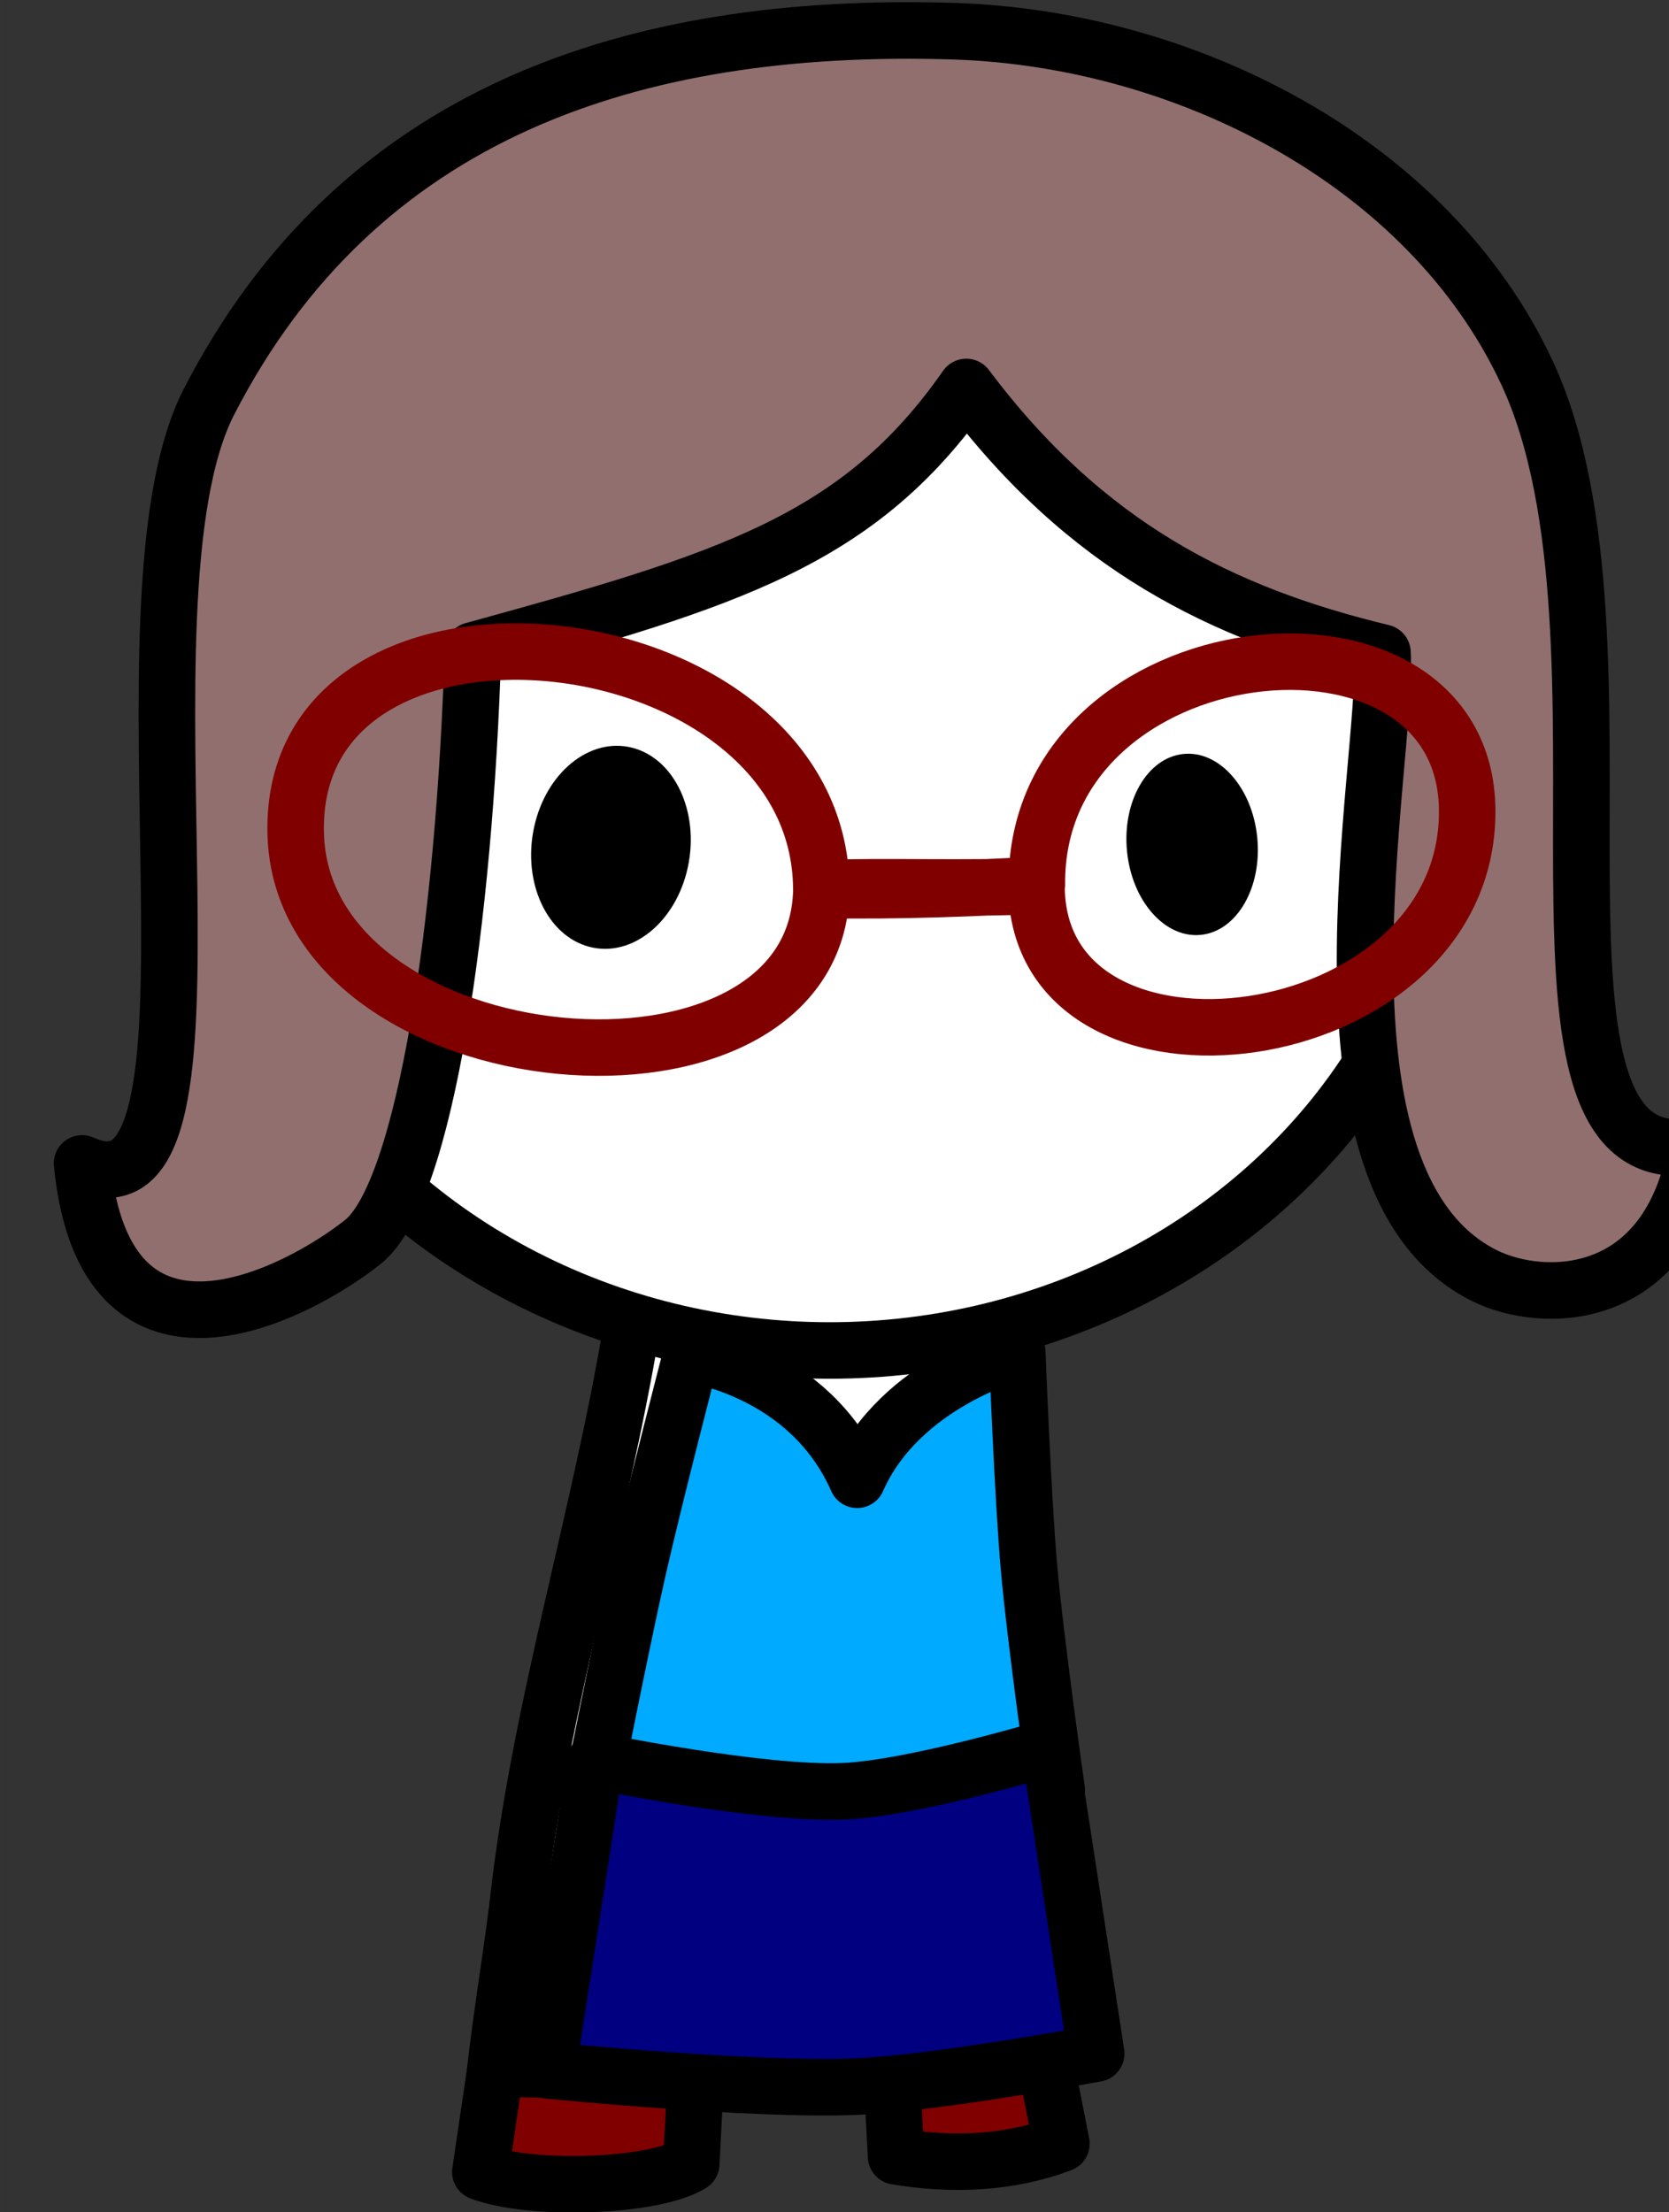 <?xml version="1.0" encoding="UTF-8" standalone="no"?>
<!-- Created with Inkscape (http://www.inkscape.org/) -->

<svg
   width="36.545mm"
   height="48.432mm"
   viewBox="0 0 138.122 183.05"
   version="1.1"
   id="svg1"
   inkscape:version="1.2.2 (732a01da63, 2022-12-09)"
   sodipodi:docname="characters.svg"
   xml:space="preserve"
   xmlns:inkscape="http://www.inkscape.org/namespaces/inkscape"
   xmlns:sodipodi="http://sodipodi.sourceforge.net/DTD/sodipodi-0.dtd"
   xmlns="http://www.w3.org/2000/svg"
   xmlns:svg="http://www.w3.org/2000/svg"><rect x="0" y="0" width="138.122" height="183.05" fill="#333333" stroke="none"/><sodipodi:namedview
     id="namedview1"
     pagecolor="#ffffff"
     bordercolor="#000000"
     borderopacity="0.25"
     inkscape:showpageshadow="2"
     inkscape:pageopacity="0.0"
     inkscape:pagecheckerboard="0"
     inkscape:deskcolor="#d1d1d1"
     inkscape:document-units="mm"
     inkscape:zoom="0.49"
     inkscape:cx="1133.6735"
     inkscape:cy="539.79592"
     inkscape:window-width="1827"
     inkscape:window-height="1057"
     inkscape:window-x="-9"
     inkscape:window-y="-9"
     inkscape:window-maximized="1"
     inkscape:current-layer="layer1"
     showgrid="true"><inkscape:grid
       id="grid11"
       units="mm"
       originx="-23.279"
       originy="-44.409"
       spacingx="3.78"
       spacingy="3.78"
       empcolor="#0099e5"
       empopacity="0.302"
       color="#0099e5"
       opacity="0.149"
       empspacing="5"
       dotted="false"
       gridanglex="30"
       gridanglez="30"
       visible="true" /></sodipodi:namedview><defs
     id="defs1"><linearGradient
       id="linearGradient4322"
       inkscape:swatch="solid"><stop
         style="stop-color:#2b1500;stop-opacity:1;"
         offset="0"
         id="stop4320" /></linearGradient><linearGradient
       id="linearGradient5259"
       inkscape:swatch="solid"><stop
         style="stop-color:#fdb6b0;stop-opacity:1;"
         offset="0"
         id="stop5257" /></linearGradient><linearGradient
       id="linearGradient5745"
       inkscape:swatch="solid"><stop
         style="stop-color:#000000;stop-opacity:1;"
         offset="0"
         id="stop5743" /></linearGradient><linearGradient
       id="linearGradient4753"
       inkscape:swatch="solid"><stop
         style="stop-color:#d1d48d;stop-opacity:1;"
         offset="0"
         id="stop4751" /></linearGradient></defs><g
     inkscape:label="Layer 1"
     inkscape:groupmode="layer"
     id="layer1"
     transform="translate(-2728.986,-52.947)"><g
       id="g68-4"
       inkscape:label="pauline"
       transform="matrix(3.117,0,0,3.117,3084.949,490.234)"
       style="display:inline"
       inkscape:highlight-color="#916f6f"><g
         id="g66-8"
         transform="translate(50.598,-0.228)"
         inkscape:label="body"
         style="display:inline"><path
           style="display:inline;fill:#ffffff;fill-opacity:1;stroke:#000000;stroke-width:1.5;stroke-linecap:round;stroke-linejoin:round;stroke-miterlimit:1001;stroke-dasharray:none;stroke-opacity:1;paint-order:fill markers stroke"
           d="m -148.032,-104.788 c -0.845,5.036 -2.403,9.979 -2.996,15.059 -0.189,1.813 -0.974,6.022 -0.617,6.445 0.358,0.424 3.87,0.142 4.463,-0.333 0.593,-0.475 0.379,-3.613 0.761,-4.096 0.382,-0.483 4.665,-0.669 4.961,-0.347 0.295,0.322 0.251,3.516 0.441,4.003 0.502,0.401 4.088,-0.339 4.088,-0.339 0,0 -1.529,-9.764 -2.006,-14.68 -0.174,-1.796 -0.313,-5.404 -0.313,-5.404"
           id="path64-9"
           sodipodi:nodetypes="czzzzzccac"
           inkscape:label="body" /><path
           style="fill:#00aaff;fill-opacity:1;stroke:#000000;stroke-width:5.669;stroke-linecap:round;stroke-linejoin:round;stroke-dasharray:none;stroke-opacity:1;paint-order:fill markers stroke"
           d="m 3447.194,221.939 c 0,0 -3.677,14.121 -5.413,21.802 -1.687,7.463 -4.872,23.606 -4.872,23.606 l 46.892,-1.786 c 0,0 -2.109,-14.734 -2.775,-22.269 -0.63,-7.118 -1.179,-21.609 -1.179,-21.609 0,0 -11.748,3.04 -16.04,12.799 -4.827,-10.985 -16.613,-12.544 -16.613,-12.544 z"
           id="path111"
           transform="matrix(0.265,0,0,0.265,-1059.95,-162.917)"
           sodipodi:nodetypes="csccsccc" /><path
           style="display:inline;fill:#800000;fill-opacity:1;stroke:#000000;stroke-width:1.5;stroke-linecap:round;stroke-linejoin:round;stroke-dasharray:none;stroke-opacity:1;paint-order:fill markers stroke"
           d="m -137.193,-86.081 0.576,2.927 c -1.355,0.517 -2.891,0.592 -4.391,0.337 l -0.168,-3.198 z"
           id="path245"
           sodipodi:nodetypes="ccccc"
           transform="translate(-1.1723441e-5)" /><path
           style="display:inline;fill:#800000;fill-opacity:1;stroke:#000000;stroke-width:1.5;stroke-linecap:round;stroke-linejoin:round;stroke-dasharray:none;stroke-opacity:1;paint-order:fill markers stroke"
           d="m -151.64,-85.146 -0.406,2.744 c 1.355,0.517 4.625,0.399 5.6,-0.215 l 0.127,-2.433 z"
           id="path244"
           sodipodi:nodetypes="ccccc"
           transform="translate(-1.1723441e-5)" /><path
           style="fill:#000080;fill-opacity:1;stroke:#000000;stroke-width:5.669;stroke-linecap:round;stroke-linejoin:round;stroke-dasharray:none;stroke-opacity:1;paint-order:fill markers stroke"
           d="m 3437.606,262.634 -4.825,31.01 c 0,0 20.573,2.068 30.867,1.636 8.104,-0.34 24.107,-3.316 24.107,-3.316 l -4.697,-30.659 c 0,0 -13.558,4.075 -20.558,4.383 -8.352,0.368 -24.894,-3.055 -24.894,-3.055 z"
           id="path246"
           sodipodi:nodetypes="ccaccac"
           transform="matrix(0.265,0,0,0.265,-1059.95,-162.917)" /><ellipse
           style="display:inline;fill:#ffffff;fill-opacity:1;stroke:#000000;stroke-width:1.5;stroke-linecap:round;stroke-linejoin:round;stroke-miterlimit:1001;stroke-dasharray:none;stroke-opacity:1;paint-order:fill markers stroke"
           id="ellipse63-0"
           ry="15.394"
           rx="16.683"
           cy="-119.605"
           cx="-142.773"
           inkscape:label="head"
           transform="translate(-1.1723441e-5)" /></g><g
         id="g67-1"
         inkscape:label="eyes"
         transform="translate(-34.323,-0.067)"
         style="display:inline"><ellipse
           style="fill:#000000;fill-opacity:1;stroke:none;stroke-width:0.594;stroke-linecap:round;stroke-linejoin:round;stroke-miterlimit:1001;stroke-dasharray:none;stroke-opacity:1;paint-order:stroke fill markers"
           id="ellipse66-34"
           cx="-86.904"
           cy="-98.341"
           rx="2.108"
           ry="2.703"
           transform="matrix(0.969,0.248,-0.209,0.978,0,0)"
           inkscape:label="right" /><ellipse
           style="fill:#000000;fill-opacity:1;stroke:none;stroke-width:0.509;stroke-linecap:round;stroke-linejoin:round;stroke-miterlimit:1001;stroke-dasharray:none;stroke-opacity:1;paint-order:stroke fill markers"
           id="ellipse67-6"
           cx="-36.557"
           cy="-122.183"
           rx="1.738"
           ry="2.413"
           transform="matrix(0.995,-0.103,0.097,0.995,0,0)"
           inkscape:label="left" /></g><path
         style="fill:#916f6f;fill-opacity:1;stroke:#000000;stroke-width:5.669;stroke-linecap:round;stroke-linejoin:round;stroke-dasharray:none;stroke-opacity:1;paint-order:fill markers stroke"
         d="m 3473.497,89.365 c -32.271,-1.007 -59.741,8.199 -74.623,37.109 -10.448,20.297 4.014,83.892 -12.722,76.315 2.327,23.511 21.846,12.89 28.14,7.863 6.294,-5.027 10.206,-32.515 11.021,-59.253 25.769,-7.07 38.726,-11.053 49.431,-26.393 11.933,15.907 25.554,22.726 41.696,26.613 0.593,11.08 -8.646,53.064 10.248,62.427 5.777,2.863 18.514,2.975 21.248,-13.032 -20.725,3.779 -4.435,-50.502 -17.031,-77.468 -9.905,-21.204 -34.377,-33.462 -57.409,-34.181 z"
         id="path110"
         sodipodi:nodetypes="ssczcccscss"
         transform="matrix(0.265,0,0,0.265,-1009.352,-163.144)" /><path
         style="fill:#000080;fill-opacity:0;stroke:#800000;stroke-width:1.5;stroke-linecap:round;stroke-linejoin:round;stroke-dasharray:none;stroke-opacity:1;paint-order:fill markers stroke"
         d="m -92.394,-116.664 c 2.133,0.038 4.162,-0.053 5.723,-0.136 -0.067,-6.873 11.399,-8.079 11.425,-1.967 0.028,6.511 -11.431,7.925 -11.435,1.99 -1.682,0.101 -4.211,-0.008 -5.711,0.073 -0.072,6.407 -13.796,5.211 -13.958,-1.463 -0.179,-7.368 13.948,-5.849 13.956,1.503 z"
         id="path247"
         sodipodi:nodetypes="ccsccscc" /></g></g></svg>

